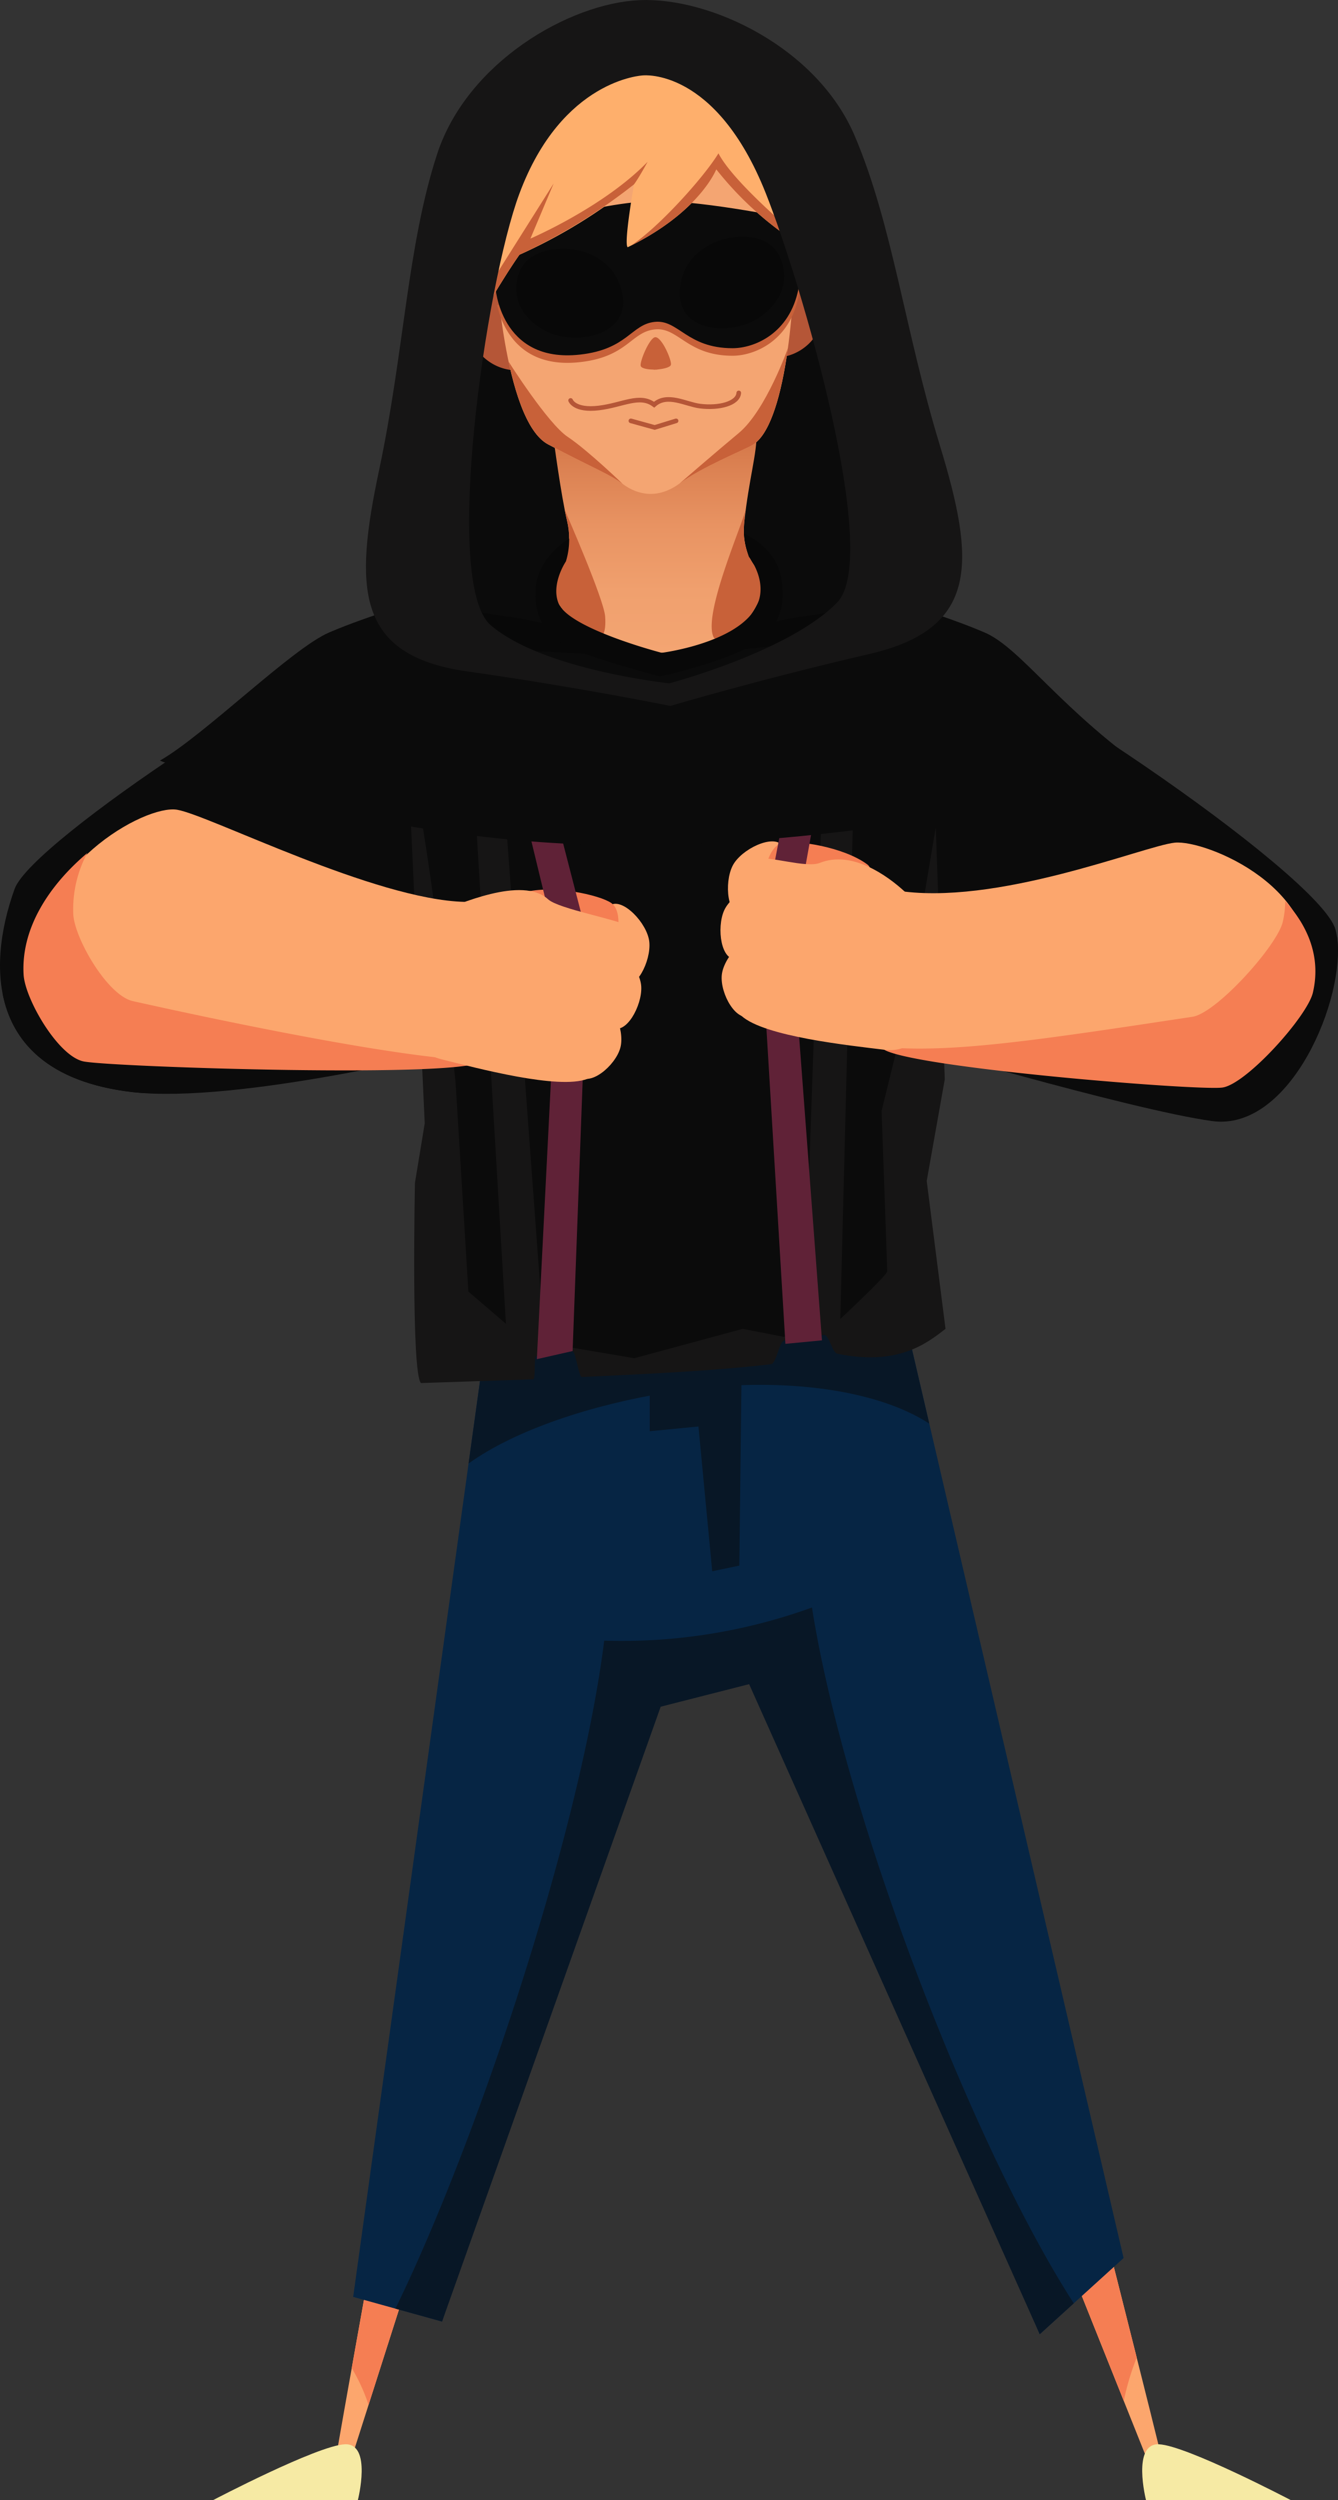 <svg xmlns="http://www.w3.org/2000/svg" xmlns:xlink="http://www.w3.org/1999/xlink" width="289.791" height="541.33" viewBox="0 0 289.791 541.33">
  <rect x="0" y="0" width="289.791" height="541.33" fill="#333333" stroke="none"/>
  <defs>
    <linearGradient id="linear-gradient" x1="0.5" x2="0.5" y2="1" gradientUnits="objectBoundingBox">
      <stop offset="0" stop-color="#d07143"/>
      <stop offset="0.147" stop-color="#d97e4f"/>
      <stop offset="0.443" stop-color="#e89362"/>
      <stop offset="0.731" stop-color="#f0a06e"/>
      <stop offset="1" stop-color="#f4a572"/>
    </linearGradient>
  </defs>
  <g id="Group_6126" data-name="Group 6126" transform="translate(-1168.104 -847.954)">
    <g id="Group_6125" data-name="Group 6125" transform="translate(1168.104 880.717)">
      <path id="Path_14241" data-name="Path 14241" d="M1048.8,684.011c3.764-10.424,66.183-51.211,83.887-56.079l15.868,84.441s-51.453,18.33-74.328,15.648C1043.2,724.382,1042.442,701.615,1048.8,684.011Z" transform="translate(-1045.624 -524.319)" fill="#0b0b0b"/>
      <path id="Path_14242" data-name="Path 14242" d="M1046.953,777.938c1.983,10.48,9.747,19.293,28.062,21.441,22.875,2.682,71.131-9.359,71.131-9.359l-1.956-41.564C1112.989,760.93,1079.42,794.213,1046.953,777.938Z" transform="translate(-1046.411 -595.677)" fill="#0b0b0b"/>
      <path id="Path_14243" data-name="Path 14243" d="M1614.139,693.148c-3.384-12-75.746-60.958-93.587-64.65l-3.235,84.21s51.09,16.3,68.931,18.758S1617.523,705.145,1614.139,693.148Z" transform="translate(-1324.899 -524.655)" fill="#0b0b0b"/>
      <path id="Path_14244" data-name="Path 14244" d="M1518.5,780.247l-.63,26.395s52.02,15.379,69.862,17.84c17.095,2.358,29.068-26.862,27.066-39.867C1602.64,816.736,1555.531,794.193,1518.5,780.247Z" transform="translate(-1325.229 -614.501)" fill="#0b0b0b"/>
      <path id="Path_14245" data-name="Path 14245" d="M1502.286,1210.013c-.1-1.846-61.644-243.409-61.644-243.409l-48.871-25.158L1500.052,1212.3Z" transform="translate(-1250.567 -709.942)" fill="#fca66d"/>
      <path id="Path_14246" data-name="Path 14246" d="M1496.765,1187.676c-15.123-60.154-56.123-221.072-56.123-221.072l-48.871-25.158,102.189,255.616A54.938,54.938,0,0,1,1496.765,1187.676Z" transform="translate(-1250.567 -709.942)" fill="#f57e53"/>
      <path id="Path_14247" data-name="Path 14247" d="M1223.644,1226.426c0-1.846,43.513-241.221,43.513-241.221l41.99-16.611-82.595,258.86Z" transform="translate(-1151.024 -726.015)" fill="#fca66d"/>
      <path id="Path_14248" data-name="Path 14248" d="M1236.016,1213.992l78.3-245.4L1272.326,985.2s-29.563,162.627-39.952,220.816A39.06,39.06,0,0,1,1236.016,1213.992Z" transform="translate(-1156.193 -726.015)" fill="#f57e53"/>
      <path id="Path_14249" data-name="Path 14249" d="M1252.384,1206.946l-19.245-5.346,29.7-214.431,89.324.652L1400,1193.189l-18.166,16.5-61.523-144.734-23.532,6.922Z" transform="translate(-1156.646 -737.013)" fill="#062544"/>
      <path id="Path_14250" data-name="Path 14250" d="M1338.05,1005.683c22.927-3.633,44.455-.8,56.135,6.831l-5.751-24.692-89.324-.652-4.706,33.981C1304.49,1013.89,1321.109,1008.367,1338.05,1005.683Z" transform="translate(-1192.919 -737.013)" fill="#081726"/>
      <path id="Path_14251" data-name="Path 14251" d="M1345.784,1146.889a120.906,120.906,0,0,1-45,7.18c-5.117,40.974-27.407,108.2-45.22,144.637l10.1,2.8,47.352-133.135,19.156-4.884,62.938,140.763,7.371-6.695C1380.585,1263.593,1352.791,1191.621,1345.784,1146.889Z" transform="translate(-1169.921 -831.578)" fill="#081726"/>
      <path id="Path_14252" data-name="Path 14252" d="M1684.191,1603.124h-31.313s-3.131-12.32,2.819-12.063S1684.191,1603.124,1684.191,1603.124Z" transform="translate(-1404.673 -1094.557)" fill="#f6eaa4"/>
      <path id="Path_14253" data-name="Path 14253" d="M1158.878,1603.124h31.312s3.132-12.32-2.817-12.063S1158.878,1603.124,1158.878,1603.124Z" transform="translate(-1112.678 -1094.557)" fill="#f6eaa4"/>
      <path id="Path_14254" data-name="Path 14254" d="M1263.834,767.965s9.177,0,22.571-.451c.645-.022.667-4.349,1.331-4.373,2.562-.093,4.977-.877,7.782-1.006.728-.033,2.377,4.911,3.118,4.876,12.211-.592,26.2-1.553,39.477-3.11,1.238-.145,2.166-3.958,3.388-4.114,2.875-.366,5.706-.762,8.464-1.189,1.076-.167,2.452,2.932,3.5,3.148,13.113,2.7,17.573-1.917,21.727-5.147l-4.614-31.07,3.384-22.763-6.768-96.592s-40.605-15.381-51.372-15.381-57.524,15.381-57.524,15.381l6.46,107.358-2.153,12.92S1261.68,765.812,1263.834,767.965Z" transform="translate(-1171.541 -502.33)" fill="#0b0b0b"/>
      <path id="Path_14255" data-name="Path 14255" d="M1484.072,615.516l-3.955,155.97-7.908.738,5.507-158.827Z" transform="translate(-1298.192 -515.714)" fill="#161515"/>
      <path id="Path_14256" data-name="Path 14256" d="M1291.711,614.714l9.535,160.311,8.151.757L1297.385,612.8Z" transform="translate(-1191.325 -515.359)" fill="#161515"/>
      <path id="Path_14257" data-name="Path 14257" d="M1374.274,781.166l3.912-22.005-1.956-54.523-7.335,43.521-4.4,17.849s1.222,33.741,1.222,34.719S1353,813.439,1353,813.439l-9.78,1.467-8.8-1.711-23.472,6.357-14.425-2.445-7.824-.245-13.692-11.736-2.771-45.232s-4.33-43.863-10.529-74.709l3.845,83.511-2.119,12.877s-.849,41.2,1.3,43.358c0,0,10.893-.362,24.287-.815.645-.022.066-5.064.73-5.088,2.562-.093,4.978-.877,7.782-1.006.728-.033,1.341,5.64,2.083,5.6,12.211-.592,27.634-1.214,40.913-2.771,1.238-.145,1.766-5.027,2.989-5.182,2.875-.366,5.705-.762,8.464-1.189,1.076-.167,1.844,3.874,2.891,4.089,13.113,2.7,19.319-2.149,23.472-5.379Z" transform="translate(-1173.561 -558.217)" fill="#161515"/>
      <path id="Path_14258" data-name="Path 14258" d="M1350.516,840.421c2.36,2.831,8.139-1.952,9.2-5.913s-2.06-11.133-5.135-10.426S1346.875,836.052,1350.516,840.421Z" transform="translate(-1225.351 -640.425)" fill="#fca66d"/>
      <path id="Path_14259" data-name="Path 14259" d="M1364.907,813.62c3.121,1.958,6.7-4.69,6.475-8.784s-5.412-9.944-8.115-8.318S1360.089,810.6,1364.907,813.62Z" transform="translate(-1232.496 -623.969)" fill="#fca66d"/>
      <path id="Path_14260" data-name="Path 14260" d="M1369.486,790.689c3.2,1.821,6.488-4.976,6.088-9.057s-5.839-9.7-8.469-7.958S1364.542,787.879,1369.486,790.689Z" transform="translate(-1234.942 -610.416)" fill="#fca66d"/>
      <path id="Path_14261" data-name="Path 14261" d="M1339.52,785.372c3.784-8.374,4.345-14.866,1.823-16.631s-12.686-4.011-18.855-2.32S1339.52,785.372,1339.52,785.372Z" transform="translate(-1208.929 -605.96)" fill="#f57e53"/>
      <path id="Path_14262" data-name="Path 14262" d="M1296.207,608.01l18.542,76.648-4.487,88.71,7.743-1.755,3.319-89.128-19.552-75.645Z" transform="translate(-1193.987 -511.832)" fill="#602237"/>
      <path id="Path_14263" data-name="Path 14263" d="M1435.279,807.957c-3.217,1.8-6.9-4.735-6.474-8.813s5.908-9.658,8.527-7.9S1440.244,805.181,1435.279,807.957Z" transform="translate(-1272.474 -620.815)" fill="#fca66d"/>
      <path id="Path_14264" data-name="Path 14264" d="M1431.843,779.142c-3.616.712-4.577-6.776-2.9-10.52s8.613-7.349,10.557-4.864S1437.424,778.042,1431.843,779.142Z" transform="translate(-1272.101 -604.252)" fill="#fca66d"/>
      <path id="Path_14265" data-name="Path 14265" d="M1435.562,756.175c-3.644.554-4.279-6.968-2.445-10.636s8.924-6.968,10.758-4.4S1441.186,755.319,1435.562,756.175Z" transform="translate(-1274.458 -590.806)" fill="#fca66d"/>
      <path id="Path_14266" data-name="Path 14266" d="M1450.225,757.065c-.538-9.173,1.262-15.437,4.249-16.182s13.283.794,18.442,4.581S1450.225,757.065,1450.225,757.065Z" transform="translate(-1285.12 -591.086)" fill="#f57e53"/>
      <path id="Path_14267" data-name="Path 14267" d="M1469.351,612.021,1456.3,684.788l6.5,86.36-7.918.76-5.333-88.574,14.027-73.361Z" transform="translate(-1284.774 -513.686)" fill="#602237"/>
      <path id="Path_14268" data-name="Path 14268" d="M1065.289,756.889c-1.225-20.821,23.26-34.781,30.335-33.551s42.77,19.492,62.274,19.947c3.939.092,5.279,30.333,3.741,34.332s-78.833-.794-84.37-2.025S1065.6,762.119,1065.289,756.889Z" transform="translate(-1057.24 -580.762)" fill="#fca66d"/>
      <path id="Path_14269" data-name="Path 14269" d="M1605.035,771.329c4.783-20.4-21.8-31.137-28.425-30.46s-38.894,14-60.618,10.3c-3.838-.653-3.558,29.872-2.872,33.924s66.146,7.081,71.376,6.288S1603.833,776.453,1605.035,771.329Z" transform="translate(-1322.17 -591.168)" fill="#fca66d"/>
      <path id="Path_14270" data-name="Path 14270" d="M1414.183,1024.476l3.912,41.076,5.868-1.222.489-41.565Z" transform="translate(-1263.837 -758.088)" fill="#081726"/>
      <path id="Path_14271" data-name="Path 14271" d="M1405.6,1026.16l-15,1.467v9.617l15-1.467Z" transform="translate(-1249.879 -760.098)" fill="#081726"/>
      <path id="Path_14272" data-name="Path 14272" d="M1408.776,1025.113l-13.161,1.793v7.547l13.161-1.793Z" transform="translate(-1252.843 -759.479)" fill="#081726"/>
      <path id="Path_14273" data-name="Path 14273" d="M1336.349,595.173l26.372,51.833,3.667-35.941,24.879-14S1367.832,579.516,1336.349,595.173Z" transform="translate(-1217.754 -501.075)" fill="#fca66d"/>
      <path id="Path_14274" data-name="Path 14274" d="M1344.258,577.221l1.3-17.767h45.476l.815,19.4s-13.89,10.611-24.124,10.269S1344.258,577.221,1344.258,577.221Z" transform="translate(-1222.436 -483.776)" fill="#fca66d"/>
      <path id="Path_14275" data-name="Path 14275" d="M1434.51,602.609l-26.9,14.67-.947,15.308,30.6-25.733Z" transform="translate(-1259.388 -509.326)" fill="#ffd9c4"/>
      <path id="Path_14276" data-name="Path 14276" d="M1601.124,771.932a20.1,20.1,0,0,1-.524,4.509c-1.2,5.124-14.331,19.745-19.56,20.538-34.4,5.216-52.5,7.919-67.319,6.52.687,4.052,68.609,9.595,73.839,8.8s18.358-15.414,19.56-20.538C1608.961,783.908,1605.924,777.191,1601.124,771.932Z" transform="translate(-1322.77 -609.578)" fill="#f57e53"/>
      <path id="Path_14277" data-name="Path 14277" d="M1081.789,778.475c-5.537-1.23-12.612-13.535-12.92-18.764a25.686,25.686,0,0,1,3.037-13.313c-7.7,6.49-14.415,15.818-13.8,26.353.308,5.23,7.383,17.535,12.921,18.765s84.822,3.8,86.36-.2C1139.159,791.369,1086.085,779.431,1081.789,778.475Z" transform="translate(-1052.994 -594.459)" fill="#f57e53"/>
      <path id="Path_14278" data-name="Path 14278" d="M1466.7,790.62c-7.588-.94-26.034-2.851-30.977-7.35-2.414-2.2-2.9-8.83-2.089-15.513s1.7-17.915,4.931-18.541,11.165,2.119,14.141.937c7.006-2.78,14.64,2.791,18.384,6.222C1477.018,761.81,1481.507,792.456,1466.7,790.62Z" transform="translate(-1275.137 -596.073)" fill="#fca66d"/>
      <path id="Path_14279" data-name="Path 14279" d="M1267.278,802.741c7.421,1.836,25.325,6.65,31.549,4.218,3.04-1.188,5.87-7.206,7.5-13.739s4.825-17.337,2.031-19.078-15.71-3.913-18.066-6.08c-5.546-5.1-19.359,1.07-24.083,2.934C1258.729,773.949,1252.8,799.157,1267.278,802.741Z" transform="translate(-1171.608 -606.116)" fill="#fca66d"/>
      <path id="Path_14280" data-name="Path 14280" d="M1317.786,610.536c24.866,0,47.051-8.786,58.77-19.073a49.545,49.545,0,0,0-10.042-3.844h0s-3.984-1.509-9.783-3.581l.012-.46-1.479-.493.175-.974-5.777-2.05-.268,1.4-.7-.239-2.711-4.168-3.125,1.7c-.673-.417-1.554-.931-2.647-1.5l-.749-17.809h-45.477l-1.24,16.9c-1.087.471-2.182.97-3.29,1.522h0c-3.452.974-6.935,1.994-10.272,2.995l-.539-2.084-5.565,1.169.572,2.364-2.406.812.009.155c-6.848,2.121-12.036,3.81-13.309,4.226l-.023-.123c-.24.067-.519.164-.775.243C1266.66,599.467,1289.874,610.536,1317.786,610.536Z" transform="translate(-1170.862 -483.776)" fill="#712225" opacity="0.6" style="mix-blend-mode: multiply;isolation: isolate"/>
      <path id="Path_14281" data-name="Path 14281" d="M1313.052,478.577c-8.576-5.033-13.343,8.584-.451,17.9S1317.153,480.985,1313.052,478.577Z" transform="translate(-1198.991 -435.249)" fill="#fca66d"/>
      <path id="Path_14282" data-name="Path 14282" d="M1318.62,487.137c-5.956-3.5-9.267,5.961-.313,12.432S1321.469,488.808,1318.62,487.137Z" transform="translate(-1203.806 -440.513)" fill="#e36445"/>
      <path id="Path_14283" data-name="Path 14283" d="M1325.566,499.749c-4.021-2.36-6.255,4.026-.21,8.394S1327.489,500.877,1325.566,499.749Z" transform="translate(-1209.04 -448.125)" fill="#fca66d"/>
      <path id="Path_14284" data-name="Path 14284" d="M1471.432,483.741c9.114-3.979,12.228,10.109-1.681,17.829S1467.073,485.644,1471.432,483.741Z" transform="translate(-1292.746 -438.537)" fill="#fca66d"/>
      <path id="Path_14285" data-name="Path 14285" d="M1472.785,495.607c5.959-2.6,8,6.61-1.1,11.657S1469.935,496.851,1472.785,495.607Z" transform="translate(-1295.273 -445.705)" fill="#e36445"/>
      <path id="Path_14286" data-name="Path 14286" d="M1467.731,506.529c4.428-1.933,5.941,4.912-.817,8.663S1465.613,507.454,1467.731,506.529Z" transform="translate(-1293.118 -452.241)" fill="#fca66d"/>
      <path id="Path_14287" data-name="Path 14287" d="M1329.953,419.788c1.461,18.631,4.4,41.216,4.4,41.216s16.618,14.285,26.406,14.285c12.714,0,26.426-16.131,26.426-16.131s3.647-35.5,3.647-40.348,9.613-36.3-25.917-42.3S1329.03,408.021,1329.953,419.788Z" transform="translate(-1213.836 -375.079)" fill="#fca66d"/>
      <ellipse id="Ellipse_125" data-name="Ellipse 125" cx="3.097" cy="4.238" rx="3.097" ry="4.238" transform="translate(157.356 50.414)" fill="#3b201f"/>
      <ellipse id="Ellipse_126" data-name="Ellipse 126" cx="3.097" cy="4.238" rx="3.097" ry="4.238" transform="translate(128.994 50.414)" fill="#3b201f"/>
      <path id="Path_14288" data-name="Path 14288" d="M1364.176,374.573c-35.53-6-36.742,32-35.819,43.766,1.461,18.63,5.072,41.521,5.072,41.521s.519.443,1.383,1.143c-.5-4.032-2.859-23.5-4.1-39.878-.88-11.6-.54-48.591,33.349-42.676s24.719,36.934,24.719,41.712c0,4.307-2.825,33.168-3.382,38.819.541-.59.865-.966.865-.966s4.136-35.748,4.136-40.593S1399.705,380.572,1364.176,374.573Z" transform="translate(-1212.912 -373.936)" fill="#f57e53"/>
      <path id="Path_14289" data-name="Path 14289" d="M1391.289,487.109c-9.406-1.223-41.975-2.812-51.661-1.1l-1.263,3.3s15.442,6.112,26.953,6.6,27.937-5.135,27.937-5.135Z" transform="translate(-1218.946 -439.847)" fill="#8f332c"/>
      <path id="Path_14290" data-name="Path 14290" d="M1391.729,476.328s-5.053,31.6-4.4,33.884,5.253,3.179,7.314,3.179c2.71,0,6.051-1.365,6.7-2.364s-3.219-34.984-3.219-34.984Z" transform="translate(-1247.902 -434.39)" fill="#e36445"/>
      <path id="Path_14291" data-name="Path 14291" d="M1393.5,460.767s-3.881,36.815-3.324,39.386,3.878,2.719,5.7,2.719c3.022,0,5.834-.479,6.258-1.8.34-1.059-2.36-40.713-2.36-40.713Z" transform="translate(-1249.588 -425.104)" fill="#fca66d"/>
      <path id="Path_14292" data-name="Path 14292" d="M1365.351,572.4c-2.364-5.216.081-12.958,6.52-8.72s15.485,4.809,15.485,4.809l.021.527S1369.426,570.929,1365.351,572.4Z" transform="translate(-1234.402 -485.552)" fill="#3f2028"/>
      <path id="Path_14293" data-name="Path 14293" d="M1367.549,572.107c-1.711-4.343.679-10.707,5.309-7.19a32.879,32.879,0,0,0,10.6,4.974S1370.467,570.873,1367.549,572.107Z" transform="translate(-1235.898 -486.406)" fill="#fffbe8"/>
      <path id="Path_14294" data-name="Path 14294" d="M1359.833,566.3c-.427-5.012.367-10.208,5.991-9.352a4.206,4.206,0,0,0-5.868,1.528C1358.428,560.8,1359.833,566.3,1359.833,566.3Z" transform="translate(-1231.309 -481.92)" fill="#e36445"/>
      <path id="Path_14295" data-name="Path 14295" d="M1398.278,584.21c-4.059.2-5.012,1.956-5.073,2.445s4.067-2.357,8.068-1.284C1403.323,585.921,1401.946,584.027,1398.278,584.21Z" transform="translate(-1251.416 -498.425)" fill="#e36445"/>
      <path id="Path_14296" data-name="Path 14296" d="M1367.288,565.2s-.489,2.873,4.157,3.912c0,0-4.523-.489-5.624,2.567a7.418,7.418,0,0,1-.183-3.912A5.613,5.613,0,0,1,1367.288,565.2Z" transform="translate(-1234.974 -487.177)" fill="#3f2028"/>
    </g>
    <g id="HACKER" transform="translate(1202.743 847.954)">
      <path id="Path_14297" data-name="Path 14297" d="M1349.409,640.015c-20.816-14.248-29.166-27.743-37.262-31.213-8.566-3.671-19.929-6.934-28.841-9.79s-41.917-4.9-41.917-4.9l-.2,2.01-.2-2.01s-33,2.039-41.917,4.9-20.274,6.119-28.841,9.79c-8.1,3.47-27.04,22.257-36.671,27.757,0,0,43.532,17.45,97.493,18.314S1349.409,640.015,1349.409,640.015Z" transform="translate(-1133.565 -471.861)" fill="#0b0b0b"/>
      <path id="Path_14298" data-name="Path 14298" d="M1361.885,347.78c-11.323-25.542-30.56-25.542-30.56-25.542h-.031s-19.237,0-30.561,25.542c-8.893,20.06-22.29,87.19-11.258,97.061,11.894,10.643,41.819,14.9,41.819,14.9s29.955-4.257,41.85-14.9C1384.175,434.971,1370.778,367.84,1361.885,347.78Z" transform="translate(-1223.41 -310.89)" fill="#0b0b0b"/>
      <path id="Path_14299" data-name="Path 14299" d="M1464.947,454.186a10.731,10.731,0,0,0,5.915-3.965c5.6-7.1,2.135-19.275-5.971-15.459C1462.769,443.514,1464.947,454.186,1464.947,454.186Z" transform="translate(-1329.183 -377.084)" fill="#b55637"/>
      <path id="Path_14300" data-name="Path 14300" d="M1305.3,462.423a10.735,10.735,0,0,1-6.411-3.1c-6.536-6.246-4.8-18.789,3.758-16.141C1305.972,451.551,1305.3,462.423,1305.3,462.423Z" transform="translate(-1229.101 -382.282)" fill="#b55637"/>
      <path id="Path_14301" data-name="Path 14301" d="M1340.826,525.386s1.654,12.51,2.958,17.949-.274,10.878-4.108,12.238c-.027,3.263,5.918,16.317,25.79,16.317S1386.85,555.3,1386.85,555.3s-5.653-2.991-4.67-11.966,2.773-14.933,2.614-18.765C1384.694,522.189,1357.333,536.009,1340.826,525.386Z" transform="translate(-1255.597 -430.518)" fill="url(#linear-gradient)"/>
      <path id="Path_14302" data-name="Path 14302" d="M1352.023,588.147c-.272-3.807-8.756-23.079-8.756-23.079h0c.176.893.349,1.711.517,2.411,1.3,5.439-.274,10.878-4.108,12.238-.018,2.131,2.515,8.438,9.809,12.557.066.036.121.068.171.1.11.061.227.118.339.178C1351.433,593.18,1352.277,591.713,1352.023,588.147Z" transform="translate(-1255.597 -454.662)" fill="#c86139"/>
      <path id="Path_14303" data-name="Path 14303" d="M1433.586,567.6c.021-.2.046-.391.069-.588-.157-.563.147-1.139.211-1.741-1.773,5.613-9.263,23.054-6.912,27.542.563.759,2.048.528,4.389-1.035a17.79,17.79,0,0,0,1.686-1.509v0c.174-.2.394-.434.642-.689a19.358,19.358,0,0,0,4.584-10.011S1432.6,576.573,1433.586,567.6Z" transform="translate(-1307.004 -454.781)" fill="#c86139"/>
      <path id="Path_14304" data-name="Path 14304" d="M1311.609,387.237s1.686,35.354,11.449,40.521,13.157,6.331,16.154,8.567c3.392,2.53,7.789,3.245,12.354-.134,4.779-3.538,13.614-7.094,15.674-8.255,7.19-4.053,9.493-30.214,9.229-46.744-.2-12.787-16.2-26.249-31.863-23.8S1311.813,365.48,1311.609,387.237Z" transform="translate(-1238.98 -331.531)" fill="#f4a572"/>
      <path id="Path_14305" data-name="Path 14305" d="M1364.667,453.487c-6.785,4.026-16.06-7.561-21.1-6.854s-11.545,9.9-15.26,9.584c-6.935-5.7-12.281-7.026-15.754-7.031,1.029,4.577,4.753,13.855,17.974,12.377,10.334-1.156,11.014-6.526,16.17-7.083s6.939,5.7,16.872,5.7c4.623,0,12.364-3.089,14.278-12.9a19.747,19.747,0,0,0,.316-3C1375.516,447.724,1369.664,450.522,1364.667,453.487Z" transform="translate(-1239.535 -383.149)" fill="#c86139"/>
      <path id="Path_14306" data-name="Path 14306" d="M1311.126,419.565s.916,16.772,18.357,14.821c10.334-1.156,11.014-6.527,16.17-7.083s6.939,5.7,16.872,5.7c4.623,0,12.363-3.089,14.277-12.9,1.088-5.575-.8-14.958-.8-14.958s-18.8-4.015-29.845-4.015c-12.563,0-34.2,7.007-34.2,7.007S1310.037,416.029,1311.126,419.565Z" transform="translate(-1238.496 -357.603)" fill="#0b0b0b"/>
      <path id="Path_14307" data-name="Path 14307" d="M1376.654,364.754c-.643-7.91-7.208-43.681-34.415-42.485-30.912,1.36-34.629,54.663-34.629,54.663s3.807-6.527,6.866-10.878a112.961,112.961,0,0,0,24.809-15.23s-2.3,13.054-1.354,13.6c15.637-7.615,19.173-16.861,19.173-16.861A72.323,72.323,0,0,0,1376.654,364.754Z" transform="translate(-1236.612 -310.891)" fill="#feaf6c"/>
      <path id="Path_14308" data-name="Path 14308" d="M1342.239,380.312c-9.556,9.846-25.386,16.624-25.386,16.624L1321.887,385l-13.8,21.894c-.362,2.748-.479,4.418-.479,4.418s3.807-6.527,6.866-10.878a123.182,123.182,0,0,0,24.809-15.23C1340.242,383.969,1342.239,380.312,1342.239,380.312Z" transform="translate(-1236.612 -345.274)" fill="#c86139"/>
      <path id="Path_14309" data-name="Path 14309" d="M1421.631,396.472c-.029-.352-.07-.761-.123-1.217-4.346-3.632-15.982-13.671-18.951-19.443-3.193,5.26-13.13,16.223-18.983,19.994,15.064-7.548,18.508-16.527,18.508-16.527A72.314,72.314,0,0,0,1421.631,396.472Z" transform="translate(-1281.588 -342.61)" fill="#c86139"/>
      <path id="Path_14310" data-name="Path 14310" d="M1248.167,615.858s5.211,6.247,17.721,6.927,46.072,2.511,46.072,2.511-25.881-7.95-35.024-9.038a157.716,157.716,0,0,1-19.206-3.807Z" transform="translate(-1201.417 -482.716)" fill="#080808"/>
      <path id="Path_14311" data-name="Path 14311" d="M1457.568,615.035s-4.123,5.574-16.634,6.254-39.173,4.007-39.173,4.007,20.342-7.95,29.485-9.038a157.723,157.723,0,0,0,19.207-3.807Z" transform="translate(-1292.356 -482.716)" fill="#080808"/>
      <path id="Path_14312" data-name="Path 14312" d="M1367.244,390.841c-7.619-24.984-10.242-47.736-18.429-66.979s-31.348-30.077-46.593-29.414-37.379,13.467-43.864,33.348-7.123,42.774-12.544,68.326-5.192,40.241,19.048,43.677,44.007,7.478,44.007,7.478,19.34-5.741,43.19-11.269S1374.865,415.825,1367.244,390.841ZM1345,424.882c-10.386,10.66-36.357,17.505-36.357,17.505s-27.423-2.891-38.694-12.608c-10.455-9.013-1.052-73.81,6.209-93.366,9.246-24.9,26.76-25.663,26.76-25.663h.028s15.757-1.774,26.6,25.52C1337.246,355.656,1354.632,415,1345,424.882Z" transform="translate(-1198.327 -294.419)" fill="#161515"/>
      <path id="Path_14313" data-name="Path 14313" d="M1351.61,504.611s.816,2.277,6.119,1.632c5.184-.631,8.838-3.053,11.966-.71,2.856-2.553,6.818-.092,9.927.3,4.113.523,8.248-.544,8.407-2.855" transform="translate(-1262.663 -417.901)" fill="none" stroke="#b55637" stroke-linecap="round" stroke-width="1"/>
      <path id="Path_14314" data-name="Path 14314" d="M1383.61,517.812l5.156,1.428,4.634-1.428" transform="translate(-1281.609 -426.684)" fill="none" stroke="#b55637" stroke-linecap="round" stroke-width="1"/>
      <path id="Path_14315" data-name="Path 14315" d="M1421.44,420.139c-4.283.408-11.83,3.671-11.83,12.238s11.56,9.114,17.405,5.031c4.283-2.992,6.471-7.628,4.395-12.646C1428.962,418.847,1421.44,420.139,1421.44,420.139Z" transform="translate(-1297.003 -368.784)" fill="#080808"/>
      <path id="Path_14316" data-name="Path 14316" d="M1332.229,426.451c4.294-.272,12.26,1.763,13.609,10.223s-9.982,10.82-16.4,7.708c-4.7-2.28-7.592-6.513-6.331-11.8C1324.6,426.36,1332.229,426.451,1332.229,426.451Z" transform="translate(-1245.615 -372.578)" fill="#080808"/>
      <path id="Path_14317" data-name="Path 14317" d="M1386.166,587.163c-1.184-6.663-8.054-9.519-8.054-9.519a19.7,19.7,0,0,0,1.079,5.032s3.1,3.828,2.422,8.294c-1.525,9.982-21.308,12.494-21.308,12.494s-20.139-5.219-22.356-10.739c-1.683-4.192,1.608-9.06,1.608-9.06a15.882,15.882,0,0,0,.7-4.932s-6.771,3.937-7.243,10.688,2.4,11.313,10.09,14.06,16.829,5.092,16.829,5.092,10.919-2.329,18.271-5.874S1387.35,593.826,1386.166,587.163Z" transform="translate(-1251.626 -462.108)" fill="#080808"/>
      <path id="Path_14318" data-name="Path 14318" d="M1318.693,486.4h0c1.722,8.068,4.412,15.715,8.56,17.911,9.763,5.167,13.157,6.331,16.155,8.567,0,0-7.615-7.343-11.92-10.2S1318.693,486.4,1318.693,486.4Z" transform="translate(-1243.173 -408.086)" fill="#c86139"/>
      <path id="Path_14319" data-name="Path 14319" d="M1432.983,479.277v-.019s-4.758,13.484-10.645,18.369c-4.837,4.015-12.778,10.89-12.778,10.89,4.779-3.538,13.614-7.094,15.674-8.255C1429.127,498.068,1431.587,489.394,1432.983,479.277Z" transform="translate(-1296.974 -403.857)" fill="#c86139"/>
      <path id="Path_14320" data-name="Path 14320" d="M1391.965,473.4c-1.238.011-3.459,5.368-3.171,6.23.214.639,1.894.771,2.865.793v.024s.134-.005.344-.02.344,0,.344,0v-.024c.968-.089,2.817-.375,2.987-1.029C1395.562,478.487,1393.409,473.383,1391.965,473.4Z" transform="translate(-1284.664 -400.386)" fill="#c86139"/>
    </g>
  </g>
</svg>
